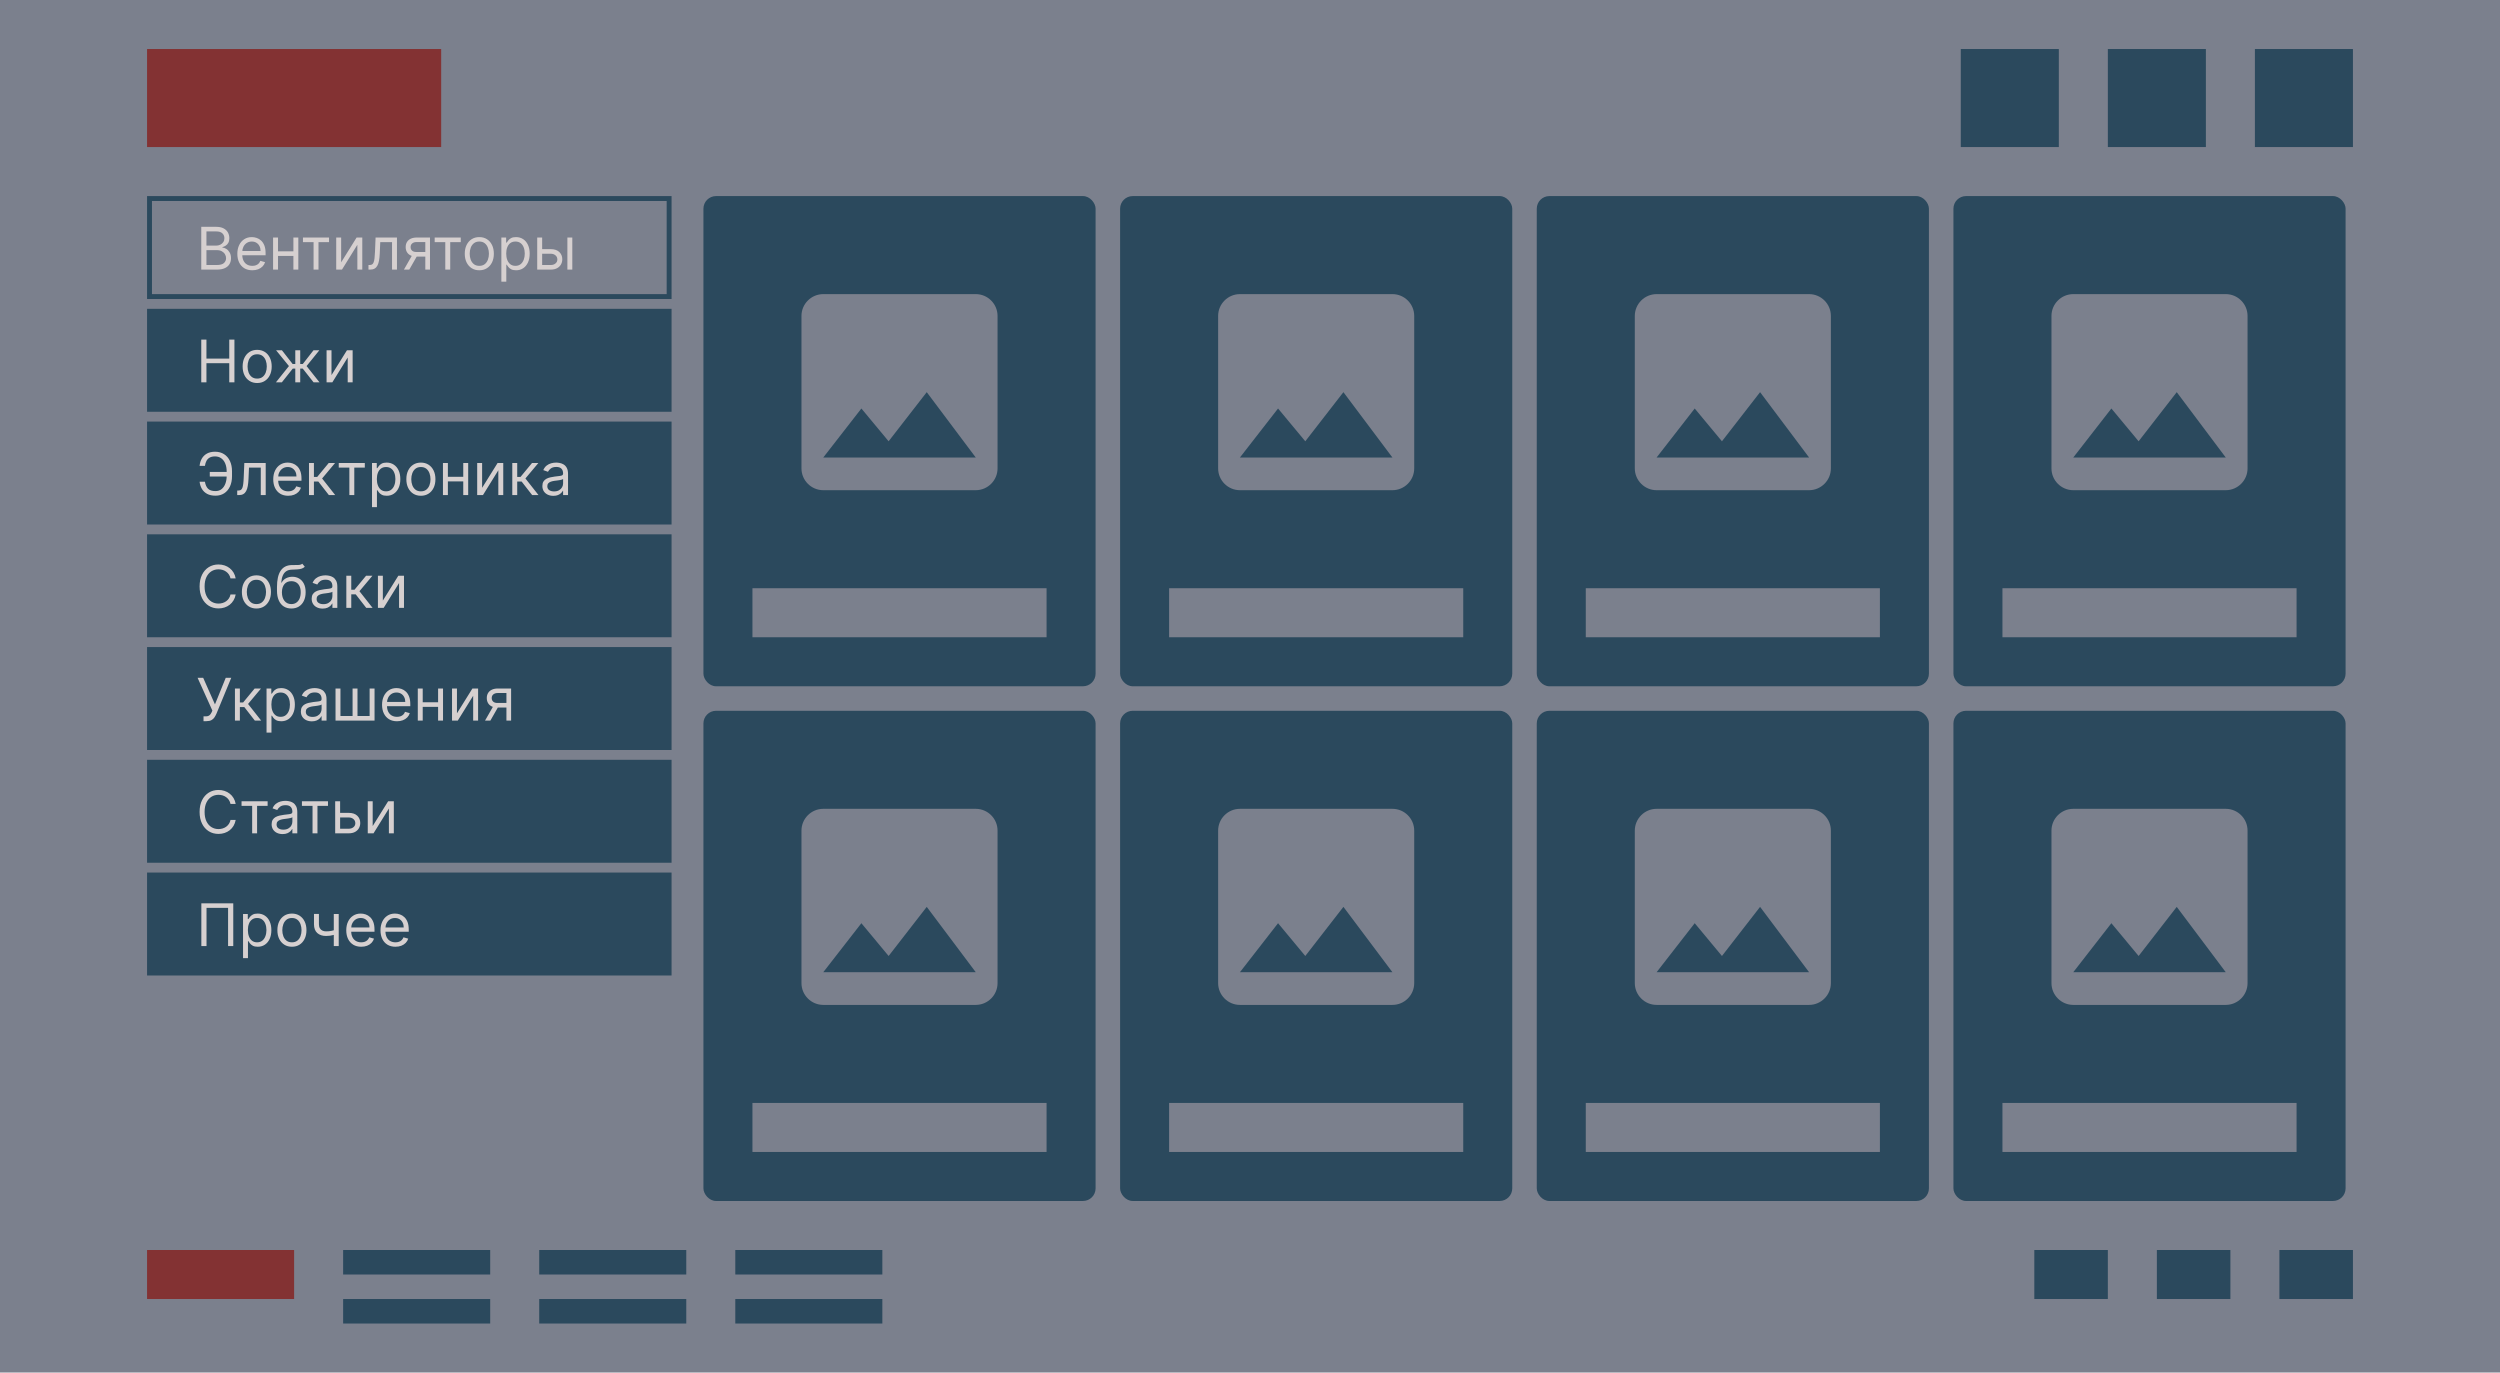 <svg width="510" height="280" viewBox="0 0 510 280" fill="none" xmlns="http://www.w3.org/2000/svg">
<rect width="510" height="280" fill="#7B808D"/>
<rect x="30" y="10" width="60" height="20" fill="#833233"/>
<rect x="400" y="10" width="20" height="20" fill="#2B495D"/>
<rect x="430" y="10" width="20" height="20" fill="#2B495D"/>
<rect x="460" y="10" width="20" height="20" fill="#2B495D"/>
<rect x="30.5" y="40.5" width="106" height="20" fill="#7B808D"/>
<rect x="30.5" y="40.5" width="106" height="20" stroke="#2B495D"/>
<path d="M41.057 55V46.273H44.108C44.716 46.273 45.217 46.378 45.612 46.588C46.007 46.795 46.301 47.075 46.494 47.428C46.688 47.777 46.784 48.165 46.784 48.591C46.784 48.966 46.717 49.276 46.584 49.52C46.453 49.764 46.28 49.957 46.064 50.099C45.851 50.242 45.619 50.347 45.369 50.415V50.5C45.636 50.517 45.905 50.611 46.175 50.781C46.445 50.952 46.67 51.196 46.852 51.514C47.034 51.832 47.125 52.222 47.125 52.682C47.125 53.119 47.026 53.513 46.827 53.862C46.628 54.212 46.314 54.489 45.885 54.693C45.456 54.898 44.898 55 44.21 55H41.057ZM42.114 54.062H44.21C44.901 54.062 45.391 53.929 45.68 53.662C45.973 53.392 46.119 53.065 46.119 52.682C46.119 52.386 46.044 52.114 45.894 51.864C45.743 51.611 45.528 51.409 45.25 51.258C44.972 51.105 44.642 51.028 44.261 51.028H42.114V54.062ZM42.114 50.108H44.074C44.392 50.108 44.679 50.045 44.935 49.92C45.193 49.795 45.398 49.619 45.548 49.392C45.702 49.165 45.778 48.898 45.778 48.591C45.778 48.207 45.645 47.882 45.378 47.615C45.111 47.345 44.688 47.21 44.108 47.21H42.114V50.108ZM51.469 55.136C50.839 55.136 50.295 54.997 49.837 54.719C49.383 54.438 49.032 54.045 48.785 53.543C48.541 53.037 48.418 52.449 48.418 51.778C48.418 51.108 48.541 50.517 48.785 50.006C49.032 49.492 49.376 49.091 49.816 48.804C50.259 48.514 50.776 48.369 51.367 48.369C51.708 48.369 52.045 48.426 52.377 48.54C52.709 48.653 53.012 48.838 53.285 49.094C53.557 49.347 53.775 49.682 53.937 50.099C54.099 50.517 54.18 51.031 54.18 51.642V52.068H49.134V51.199H53.157C53.157 50.83 53.083 50.5 52.935 50.21C52.791 49.92 52.583 49.692 52.313 49.524C52.046 49.356 51.731 49.273 51.367 49.273C50.967 49.273 50.62 49.372 50.327 49.571C50.038 49.767 49.815 50.023 49.658 50.338C49.502 50.653 49.424 50.992 49.424 51.352V51.932C49.424 52.426 49.509 52.845 49.68 53.189C49.853 53.53 50.093 53.79 50.4 53.969C50.707 54.145 51.063 54.233 51.469 54.233C51.734 54.233 51.972 54.196 52.185 54.122C52.401 54.045 52.587 53.932 52.744 53.781C52.9 53.628 53.021 53.438 53.106 53.21L54.077 53.483C53.975 53.812 53.803 54.102 53.562 54.352C53.32 54.599 53.022 54.793 52.667 54.932C52.312 55.068 51.913 55.136 51.469 55.136ZM60.09 51.267V52.205H56.477V51.267H60.09ZM56.715 48.455V55H55.709V48.455H56.715ZM60.857 48.455V55H59.852V48.455H60.857ZM61.803 49.392V48.455H67.121V49.392H64.974V55H63.968V49.392H61.803ZM69.594 53.517L72.748 48.455H73.907V55H72.901V49.938L69.765 55H68.588V48.455H69.594V53.517ZM75.169 55V54.062H75.408C75.604 54.062 75.767 54.024 75.898 53.947C76.028 53.868 76.133 53.73 76.213 53.534C76.296 53.335 76.358 53.06 76.401 52.707C76.446 52.352 76.479 51.901 76.499 51.352L76.618 48.455H80.981V55H79.976V49.392H77.572L77.47 51.727C77.447 52.264 77.399 52.737 77.325 53.146C77.254 53.553 77.145 53.894 76.997 54.169C76.852 54.445 76.659 54.652 76.418 54.791C76.176 54.93 75.874 55 75.51 55H75.169ZM86.764 55V49.375H85.026C84.633 49.375 84.325 49.466 84.101 49.648C83.876 49.83 83.764 50.08 83.764 50.398C83.764 50.71 83.865 50.956 84.067 51.135C84.271 51.314 84.551 51.403 84.906 51.403H87.02V52.341H84.906C84.463 52.341 84.081 52.263 83.76 52.106C83.439 51.95 83.192 51.727 83.019 51.438C82.845 51.145 82.758 50.798 82.758 50.398C82.758 49.994 82.849 49.648 83.031 49.358C83.213 49.068 83.473 48.845 83.811 48.689C84.152 48.533 84.557 48.455 85.026 48.455H87.719V55H86.764ZM82.401 55L84.258 51.744H85.349L83.492 55H82.401ZM88.674 49.392V48.455H93.993V49.392H91.845V55H90.839V49.392H88.674ZM97.779 55.136C97.188 55.136 96.669 54.996 96.223 54.715C95.78 54.433 95.434 54.04 95.184 53.534C94.936 53.028 94.813 52.438 94.813 51.761C94.813 51.08 94.936 50.484 95.184 49.976C95.434 49.467 95.78 49.072 96.223 48.791C96.669 48.51 97.188 48.369 97.779 48.369C98.37 48.369 98.887 48.51 99.33 48.791C99.776 49.072 100.123 49.467 100.37 49.976C100.62 50.484 100.745 51.08 100.745 51.761C100.745 52.438 100.62 53.028 100.37 53.534C100.123 54.04 99.776 54.433 99.33 54.715C98.887 54.996 98.37 55.136 97.779 55.136ZM97.779 54.233C98.228 54.233 98.597 54.118 98.887 53.888C99.177 53.658 99.391 53.355 99.53 52.98C99.669 52.605 99.739 52.199 99.739 51.761C99.739 51.324 99.669 50.916 99.53 50.538C99.391 50.16 99.177 49.855 98.887 49.622C98.597 49.389 98.228 49.273 97.779 49.273C97.33 49.273 96.961 49.389 96.671 49.622C96.381 49.855 96.166 50.16 96.027 50.538C95.888 50.916 95.819 51.324 95.819 51.761C95.819 52.199 95.888 52.605 96.027 52.98C96.166 53.355 96.381 53.658 96.671 53.888C96.961 54.118 97.33 54.233 97.779 54.233ZM102.28 57.455V48.455H103.251V49.494H103.371C103.445 49.381 103.547 49.236 103.678 49.06C103.811 48.881 104.001 48.722 104.249 48.582C104.499 48.44 104.837 48.369 105.263 48.369C105.814 48.369 106.3 48.507 106.72 48.783C107.141 49.058 107.469 49.449 107.705 49.955C107.94 50.46 108.058 51.057 108.058 51.744C108.058 52.438 107.94 53.038 107.705 53.547C107.469 54.053 107.142 54.445 106.724 54.723C106.307 54.999 105.825 55.136 105.28 55.136C104.859 55.136 104.523 55.067 104.27 54.928C104.017 54.785 103.822 54.625 103.686 54.446C103.55 54.264 103.445 54.114 103.371 53.994H103.286V57.455H102.28ZM103.268 51.727C103.268 52.222 103.341 52.658 103.486 53.035C103.631 53.41 103.842 53.705 104.121 53.918C104.399 54.128 104.74 54.233 105.143 54.233C105.564 54.233 105.915 54.122 106.196 53.901C106.48 53.676 106.693 53.375 106.835 52.997C106.98 52.617 107.053 52.193 107.053 51.727C107.053 51.267 106.982 50.852 106.839 50.483C106.7 50.111 106.489 49.817 106.205 49.601C105.923 49.382 105.57 49.273 105.143 49.273C104.734 49.273 104.391 49.376 104.112 49.584C103.834 49.788 103.624 50.075 103.482 50.445C103.339 50.811 103.268 51.239 103.268 51.727ZM110.462 50.824H112.337C113.104 50.824 113.69 51.019 114.097 51.408C114.503 51.797 114.706 52.29 114.706 52.886C114.706 53.278 114.615 53.635 114.433 53.956C114.251 54.274 113.984 54.528 113.632 54.719C113.28 54.906 112.848 55 112.337 55H109.592V48.455H110.598V54.062H112.337C112.734 54.062 113.061 53.957 113.317 53.747C113.572 53.537 113.7 53.267 113.7 52.938C113.7 52.591 113.572 52.308 113.317 52.09C113.061 51.871 112.734 51.761 112.337 51.761H110.462V50.824ZM115.746 55V48.455H116.751V55H115.746Z" fill="#D6D0D0"/>
<rect width="107" height="21" transform="translate(30 63)" fill="#2B495D"/>
<path d="M41.057 78V69.273H42.114V73.159H46.767V69.273H47.824V78H46.767V74.097H42.114V78H41.057ZM52.462 78.136C51.871 78.136 51.353 77.996 50.907 77.715C50.464 77.433 50.117 77.04 49.867 76.534C49.62 76.028 49.496 75.438 49.496 74.761C49.496 74.079 49.62 73.484 49.867 72.976C50.117 72.467 50.464 72.072 50.907 71.791C51.353 71.51 51.871 71.369 52.462 71.369C53.053 71.369 53.57 71.51 54.014 71.791C54.459 72.072 54.806 72.467 55.053 72.976C55.303 73.484 55.428 74.079 55.428 74.761C55.428 75.438 55.303 76.028 55.053 76.534C54.806 77.04 54.459 77.433 54.014 77.715C53.57 77.996 53.053 78.136 52.462 78.136ZM52.462 77.233C52.911 77.233 53.281 77.118 53.57 76.888C53.86 76.658 54.075 76.355 54.214 75.98C54.353 75.605 54.423 75.199 54.423 74.761C54.423 74.324 54.353 73.916 54.214 73.538C54.075 73.16 53.86 72.855 53.57 72.622C53.281 72.389 52.911 72.273 52.462 72.273C52.014 72.273 51.644 72.389 51.354 72.622C51.065 72.855 50.85 73.16 50.711 73.538C50.572 73.916 50.502 74.324 50.502 74.761C50.502 75.199 50.572 75.605 50.711 75.98C50.85 76.355 51.065 76.658 51.354 76.888C51.644 77.118 52.014 77.233 52.462 77.233ZM56.285 78L58.944 74.676L56.319 71.454H57.512L59.694 74.25H60.239V71.454H61.245V74.25H61.773L63.955 71.454H65.148L62.541 74.676L65.183 78H63.972L61.756 75.188H61.245V78H60.239V75.188H59.728L57.495 78H56.285ZM67.625 76.517L70.779 71.454H71.938V78H70.932V72.938L67.796 78H66.62V71.454H67.625V76.517Z" fill="#D6D0D0"/>
<rect width="107" height="21" transform="translate(30 86)" fill="#2B495D"/>
<path d="M46.392 96.278V97.216H42.795V96.278H46.392ZM40.716 98.273H41.807C41.901 98.886 42.108 99.358 42.429 99.688C42.75 100.017 43.264 100.182 43.972 100.182C44.472 100.182 44.889 100.041 45.224 99.76C45.562 99.479 45.815 99.106 45.983 98.644C46.153 98.18 46.239 97.676 46.239 97.131V96.159C46.239 95.557 46.144 95.027 45.953 94.57C45.766 94.109 45.494 93.751 45.139 93.496C44.787 93.237 44.364 93.108 43.869 93.108C43.438 93.108 43.08 93.185 42.795 93.338C42.511 93.492 42.29 93.712 42.131 93.999C41.972 94.285 41.864 94.631 41.807 95.034H40.716C40.773 94.477 40.925 93.983 41.172 93.551C41.422 93.117 41.77 92.776 42.216 92.528C42.665 92.278 43.216 92.153 43.869 92.153C44.58 92.153 45.193 92.32 45.71 92.652C46.227 92.981 46.626 93.446 46.908 94.046C47.189 94.642 47.33 95.341 47.33 96.142V97.148C47.33 97.949 47.19 98.648 46.912 99.244C46.633 99.838 46.243 100.3 45.74 100.629C45.237 100.956 44.648 101.119 43.972 101.119C43.278 101.119 42.702 100.994 42.242 100.744C41.784 100.491 41.43 100.151 41.18 99.722C40.933 99.29 40.778 98.807 40.716 98.273ZM48.392 101V100.062H48.63C48.826 100.062 48.99 100.024 49.12 99.947C49.251 99.868 49.356 99.73 49.436 99.534C49.518 99.335 49.581 99.06 49.623 98.707C49.669 98.352 49.701 97.901 49.721 97.352L49.841 94.454H54.204V101H53.199V95.392H50.795L50.693 97.727C50.67 98.264 50.622 98.737 50.548 99.146C50.477 99.553 50.367 99.894 50.22 100.169C50.075 100.445 49.882 100.652 49.64 100.791C49.399 100.93 49.096 101 48.733 101H48.392ZM58.794 101.136C58.163 101.136 57.619 100.997 57.162 100.719C56.707 100.438 56.356 100.045 56.109 99.543C55.865 99.037 55.742 98.449 55.742 97.778C55.742 97.108 55.865 96.517 56.109 96.006C56.356 95.492 56.7 95.091 57.14 94.804C57.584 94.514 58.1 94.369 58.691 94.369C59.032 94.369 59.369 94.426 59.701 94.54C60.034 94.653 60.336 94.838 60.609 95.094C60.882 95.347 61.099 95.682 61.261 96.099C61.423 96.517 61.504 97.031 61.504 97.642V98.068H56.459V97.199H60.481C60.481 96.829 60.407 96.5 60.26 96.21C60.115 95.921 59.907 95.692 59.637 95.524C59.37 95.356 59.055 95.273 58.691 95.273C58.291 95.273 57.944 95.372 57.652 95.571C57.362 95.767 57.139 96.023 56.983 96.338C56.826 96.653 56.748 96.992 56.748 97.352V97.932C56.748 98.426 56.834 98.845 57.004 99.189C57.177 99.53 57.417 99.79 57.724 99.969C58.031 100.145 58.387 100.233 58.794 100.233C59.058 100.233 59.297 100.196 59.51 100.122C59.725 100.045 59.912 99.932 60.068 99.781C60.224 99.628 60.345 99.438 60.43 99.21L61.402 99.483C61.299 99.812 61.127 100.102 60.886 100.352C60.645 100.599 60.346 100.793 59.991 100.932C59.636 101.068 59.237 101.136 58.794 101.136ZM63.034 101V94.454H64.039V97.301H64.704L67.056 94.454H68.352L65.71 97.608L68.386 101H67.091L64.943 98.239H64.039V101H63.034ZM69.104 95.392V94.454H74.422V95.392H72.275V101H71.269V95.392H69.104ZM75.889 103.455V94.454H76.861V95.494H76.98C77.054 95.381 77.156 95.236 77.287 95.06C77.421 94.881 77.611 94.722 77.858 94.582C78.108 94.44 78.446 94.369 78.872 94.369C79.423 94.369 79.909 94.507 80.329 94.783C80.75 95.058 81.078 95.449 81.314 95.954C81.55 96.46 81.668 97.057 81.668 97.744C81.668 98.438 81.55 99.038 81.314 99.547C81.078 100.053 80.751 100.445 80.334 100.723C79.916 100.999 79.435 101.136 78.889 101.136C78.469 101.136 78.132 101.067 77.879 100.928C77.626 100.786 77.432 100.625 77.296 100.446C77.159 100.264 77.054 100.114 76.98 99.994H76.895V103.455H75.889ZM76.878 97.727C76.878 98.222 76.95 98.658 77.095 99.035C77.24 99.41 77.452 99.704 77.73 99.918C78.008 100.128 78.349 100.233 78.753 100.233C79.173 100.233 79.524 100.122 79.805 99.901C80.09 99.676 80.303 99.375 80.445 98.997C80.59 98.617 80.662 98.193 80.662 97.727C80.662 97.267 80.591 96.852 80.449 96.483C80.31 96.111 80.098 95.817 79.814 95.601C79.533 95.382 79.179 95.273 78.753 95.273C78.344 95.273 78 95.376 77.722 95.584C77.443 95.788 77.233 96.075 77.091 96.445C76.949 96.811 76.878 97.239 76.878 97.727ZM85.861 101.136C85.27 101.136 84.751 100.996 84.305 100.714C83.862 100.433 83.516 100.04 83.266 99.534C83.019 99.028 82.895 98.438 82.895 97.761C82.895 97.079 83.019 96.484 83.266 95.976C83.516 95.467 83.862 95.072 84.305 94.791C84.751 94.51 85.27 94.369 85.861 94.369C86.452 94.369 86.969 94.51 87.412 94.791C87.858 95.072 88.204 95.467 88.452 95.976C88.702 96.484 88.827 97.079 88.827 97.761C88.827 98.438 88.702 99.028 88.452 99.534C88.204 100.04 87.858 100.433 87.412 100.714C86.969 100.996 86.452 101.136 85.861 101.136ZM85.861 100.233C86.31 100.233 86.679 100.118 86.969 99.888C87.258 99.658 87.473 99.355 87.612 98.98C87.751 98.605 87.821 98.199 87.821 97.761C87.821 97.324 87.751 96.916 87.612 96.538C87.473 96.16 87.258 95.855 86.969 95.622C86.679 95.389 86.31 95.273 85.861 95.273C85.412 95.273 85.043 95.389 84.753 95.622C84.463 95.855 84.249 96.16 84.109 96.538C83.97 96.916 83.901 97.324 83.901 97.761C83.901 98.199 83.97 98.605 84.109 98.98C84.249 99.355 84.463 99.658 84.753 99.888C85.043 100.118 85.412 100.233 85.861 100.233ZM94.743 97.267V98.204H91.129V97.267H94.743ZM91.368 94.454V101H90.362V94.454H91.368ZM95.51 94.454V101H94.504V94.454H95.51ZM98.352 99.517L101.505 94.454H102.664V101H101.659V95.938L98.522 101H97.346V94.454H98.352V99.517ZM104.506 101V94.454H105.512V97.301H106.177L108.529 94.454H109.825L107.183 97.608L109.859 101H108.563L106.415 98.239H105.512V101H104.506ZM112.878 101.153C112.463 101.153 112.087 101.075 111.749 100.919C111.411 100.76 111.142 100.531 110.943 100.233C110.744 99.932 110.645 99.568 110.645 99.142C110.645 98.767 110.719 98.463 110.866 98.23C111.014 97.994 111.212 97.81 111.459 97.676C111.706 97.543 111.979 97.443 112.277 97.378C112.578 97.31 112.881 97.256 113.185 97.216C113.582 97.165 113.905 97.126 114.152 97.101C114.402 97.072 114.584 97.026 114.697 96.96C114.814 96.895 114.872 96.781 114.872 96.619V96.585C114.872 96.165 114.757 95.838 114.527 95.605C114.3 95.372 113.955 95.256 113.491 95.256C113.011 95.256 112.635 95.361 112.362 95.571C112.089 95.781 111.898 96.006 111.787 96.244L110.832 95.903C111.003 95.506 111.23 95.196 111.514 94.974C111.801 94.75 112.114 94.594 112.452 94.506C112.793 94.415 113.128 94.369 113.457 94.369C113.668 94.369 113.909 94.395 114.182 94.446C114.457 94.494 114.723 94.595 114.979 94.749C115.237 94.902 115.452 95.133 115.622 95.443C115.793 95.753 115.878 96.168 115.878 96.688V101H114.872V100.114H114.821C114.753 100.256 114.639 100.408 114.48 100.57C114.321 100.732 114.109 100.869 113.845 100.983C113.581 101.097 113.259 101.153 112.878 101.153ZM113.031 100.25C113.429 100.25 113.764 100.172 114.037 100.016C114.313 99.859 114.52 99.658 114.659 99.41C114.801 99.163 114.872 98.903 114.872 98.631V97.71C114.83 97.761 114.736 97.808 114.591 97.851C114.449 97.891 114.284 97.926 114.097 97.957C113.912 97.986 113.732 98.011 113.555 98.034C113.382 98.054 113.241 98.071 113.134 98.085C112.872 98.119 112.628 98.175 112.401 98.251C112.176 98.325 111.994 98.438 111.855 98.588C111.719 98.736 111.651 98.938 111.651 99.193C111.651 99.543 111.78 99.807 112.038 99.986C112.3 100.162 112.631 100.25 113.031 100.25Z" fill="#D6D0D0"/>
<rect width="107" height="21" transform="translate(30 109)" fill="#2B495D"/>
<path d="M48.08 118H47.023C46.96 117.696 46.851 117.429 46.695 117.199C46.541 116.969 46.354 116.776 46.132 116.619C45.913 116.46 45.67 116.341 45.403 116.261C45.136 116.182 44.858 116.142 44.568 116.142C44.04 116.142 43.561 116.276 43.132 116.543C42.706 116.81 42.367 117.203 42.114 117.723C41.864 118.243 41.739 118.881 41.739 119.636C41.739 120.392 41.864 121.03 42.114 121.55C42.367 122.07 42.706 122.463 43.132 122.73C43.561 122.997 44.04 123.131 44.568 123.131C44.858 123.131 45.136 123.091 45.403 123.011C45.67 122.932 45.913 122.814 46.132 122.658C46.354 122.499 46.541 122.304 46.695 122.074C46.851 121.841 46.96 121.574 47.023 121.273H48.08C48 121.719 47.855 122.118 47.645 122.47C47.435 122.822 47.173 123.122 46.861 123.369C46.548 123.614 46.197 123.8 45.808 123.928C45.422 124.055 45.008 124.119 44.568 124.119C43.824 124.119 43.162 123.938 42.582 123.574C42.003 123.21 41.547 122.693 41.215 122.023C40.882 121.352 40.716 120.557 40.716 119.636C40.716 118.716 40.882 117.92 41.215 117.25C41.547 116.58 42.003 116.062 42.582 115.699C43.162 115.335 43.824 115.153 44.568 115.153C45.008 115.153 45.422 115.217 45.808 115.345C46.197 115.473 46.548 115.661 46.861 115.908C47.173 116.152 47.435 116.45 47.645 116.803C47.855 117.152 48 117.551 48.08 118ZM52.31 124.136C51.719 124.136 51.201 123.996 50.755 123.714C50.311 123.433 49.965 123.04 49.715 122.534C49.468 122.028 49.344 121.437 49.344 120.761C49.344 120.08 49.468 119.484 49.715 118.976C49.965 118.467 50.311 118.072 50.755 117.791C51.201 117.51 51.719 117.369 52.31 117.369C52.901 117.369 53.418 117.51 53.861 117.791C54.307 118.072 54.654 118.467 54.901 118.976C55.151 119.484 55.276 120.08 55.276 120.761C55.276 121.437 55.151 122.028 54.901 122.534C54.654 123.04 54.307 123.433 53.861 123.714C53.418 123.996 52.901 124.136 52.31 124.136ZM52.31 123.233C52.759 123.233 53.128 123.118 53.418 122.888C53.708 122.658 53.922 122.355 54.061 121.98C54.201 121.605 54.27 121.199 54.27 120.761C54.27 120.324 54.201 119.916 54.061 119.538C53.922 119.161 53.708 118.855 53.418 118.622C53.128 118.389 52.759 118.273 52.31 118.273C51.861 118.273 51.492 118.389 51.202 118.622C50.912 118.855 50.698 119.161 50.559 119.538C50.419 119.916 50.35 120.324 50.35 120.761C50.35 121.199 50.419 121.605 50.559 121.98C50.698 122.355 50.912 122.658 51.202 122.888C51.492 123.118 51.861 123.233 52.31 123.233ZM61.669 115L62.18 115.614C61.981 115.807 61.751 115.942 61.49 116.018C61.229 116.095 60.933 116.142 60.604 116.159C60.274 116.176 59.908 116.193 59.504 116.21C59.05 116.227 58.673 116.338 58.375 116.543C58.077 116.747 57.847 117.043 57.685 117.429C57.523 117.815 57.419 118.29 57.374 118.852H57.459C57.68 118.443 57.987 118.142 58.379 117.949C58.771 117.756 59.192 117.659 59.641 117.659C60.152 117.659 60.612 117.778 61.021 118.017C61.43 118.256 61.754 118.609 61.993 119.078C62.231 119.547 62.351 120.125 62.351 120.812C62.351 121.497 62.229 122.088 61.984 122.585C61.743 123.082 61.403 123.466 60.966 123.736C60.531 124.003 60.021 124.136 59.436 124.136C58.851 124.136 58.338 123.999 57.898 123.723C57.457 123.445 57.115 123.033 56.871 122.487C56.626 121.939 56.504 121.261 56.504 120.455V119.756C56.504 118.298 56.751 117.193 57.246 116.44C57.743 115.687 58.49 115.298 59.487 115.273C59.84 115.261 60.153 115.259 60.429 115.264C60.705 115.27 60.945 115.257 61.149 115.226C61.354 115.195 61.527 115.119 61.669 115ZM59.436 123.233C59.831 123.233 60.17 123.134 60.455 122.935C60.742 122.736 60.962 122.456 61.115 122.095C61.269 121.732 61.345 121.304 61.345 120.812C61.345 120.335 61.267 119.929 61.111 119.594C60.957 119.259 60.737 119.003 60.45 118.827C60.163 118.651 59.82 118.562 59.419 118.562C59.126 118.562 58.864 118.612 58.631 118.712C58.398 118.811 58.199 118.957 58.034 119.151C57.869 119.344 57.742 119.58 57.651 119.858C57.562 120.136 57.516 120.455 57.51 120.812C57.51 121.545 57.682 122.132 58.026 122.572C58.369 123.013 58.84 123.233 59.436 123.233ZM65.815 124.153C65.401 124.153 65.024 124.075 64.686 123.919C64.348 123.76 64.079 123.531 63.881 123.233C63.682 122.932 63.582 122.568 63.582 122.142C63.582 121.767 63.656 121.463 63.804 121.23C63.952 120.994 64.149 120.81 64.396 120.676C64.644 120.543 64.916 120.443 65.215 120.378C65.516 120.31 65.818 120.256 66.122 120.216C66.52 120.165 66.842 120.126 67.09 120.101C67.34 120.072 67.521 120.026 67.635 119.96C67.751 119.895 67.81 119.781 67.81 119.619V119.585C67.81 119.165 67.695 118.838 67.465 118.605C67.237 118.372 66.892 118.256 66.429 118.256C65.949 118.256 65.572 118.361 65.3 118.571C65.027 118.781 64.835 119.006 64.724 119.244L63.77 118.903C63.94 118.506 64.168 118.196 64.452 117.974C64.739 117.75 65.051 117.594 65.389 117.506C65.73 117.415 66.065 117.369 66.395 117.369C66.605 117.369 66.847 117.395 67.119 117.446C67.395 117.494 67.66 117.595 67.916 117.749C68.175 117.902 68.389 118.134 68.56 118.443C68.73 118.753 68.815 119.168 68.815 119.688V124H67.81V123.114H67.758C67.69 123.256 67.577 123.408 67.418 123.57C67.258 123.732 67.047 123.869 66.783 123.983C66.519 124.097 66.196 124.153 65.815 124.153ZM65.969 123.25C66.367 123.25 66.702 123.172 66.974 123.016C67.25 122.859 67.457 122.658 67.597 122.411C67.739 122.163 67.81 121.903 67.81 121.631V120.71C67.767 120.761 67.673 120.808 67.528 120.851C67.386 120.891 67.222 120.926 67.034 120.957C66.849 120.986 66.669 121.011 66.493 121.034C66.32 121.054 66.179 121.071 66.071 121.085C65.81 121.119 65.565 121.175 65.338 121.251C65.114 121.325 64.932 121.437 64.793 121.588C64.656 121.736 64.588 121.937 64.588 122.193C64.588 122.543 64.717 122.807 64.976 122.986C65.237 123.162 65.568 123.25 65.969 123.25ZM70.651 124V117.455H71.657V120.301H72.321L74.674 117.455H75.969L73.327 120.608L76.003 124H74.708L72.56 121.239H71.657V124H70.651ZM78.102 122.517L81.255 117.455H82.414V124H81.409V118.938L78.272 124H77.096V117.455H78.102V122.517Z" fill="#D6D0D0"/>
<rect width="107" height="21" transform="translate(30 132)" fill="#2B495D"/>
<path d="M41.517 147.119V146.131H42.062C42.273 146.131 42.449 146.089 42.591 146.007C42.736 145.925 42.855 145.818 42.949 145.688C43.045 145.557 43.125 145.42 43.188 145.278L43.324 144.955L40.307 138.273H41.449L43.852 143.693L46.051 138.273H47.176L44.159 145.585C44.04 145.858 43.903 146.111 43.75 146.344C43.599 146.577 43.394 146.764 43.132 146.906C42.874 147.048 42.523 147.119 42.08 147.119H41.517ZM47.928 147V140.455H48.934V143.301H49.599L51.951 140.455H53.246L50.604 143.608L53.281 147H51.985L49.837 144.239H48.934V147H47.928ZM54.374 149.455V140.455H55.345V141.494H55.465C55.538 141.381 55.641 141.236 55.771 141.06C55.905 140.881 56.095 140.722 56.342 140.582C56.592 140.44 56.93 140.369 57.356 140.369C57.908 140.369 58.394 140.507 58.814 140.783C59.234 141.058 59.562 141.449 59.798 141.955C60.034 142.46 60.152 143.057 60.152 143.744C60.152 144.438 60.034 145.038 59.798 145.547C59.562 146.053 59.236 146.445 58.818 146.723C58.401 146.999 57.919 147.136 57.374 147.136C56.953 147.136 56.617 147.067 56.364 146.928C56.111 146.786 55.916 146.625 55.78 146.446C55.644 146.264 55.538 146.114 55.465 145.994H55.379V149.455H54.374ZM55.362 143.727C55.362 144.222 55.435 144.658 55.58 145.036C55.724 145.411 55.936 145.705 56.215 145.918C56.493 146.128 56.834 146.233 57.237 146.233C57.658 146.233 58.008 146.122 58.29 145.901C58.574 145.676 58.787 145.375 58.929 144.997C59.074 144.616 59.146 144.193 59.146 143.727C59.146 143.267 59.075 142.852 58.933 142.483C58.794 142.111 58.582 141.817 58.298 141.601C58.017 141.382 57.663 141.273 57.237 141.273C56.828 141.273 56.484 141.376 56.206 141.584C55.928 141.788 55.717 142.075 55.575 142.445C55.433 142.811 55.362 143.239 55.362 143.727ZM63.612 147.153C63.197 147.153 62.821 147.075 62.483 146.919C62.145 146.76 61.876 146.531 61.678 146.233C61.479 145.932 61.379 145.568 61.379 145.142C61.379 144.767 61.453 144.463 61.601 144.23C61.749 143.994 61.946 143.81 62.193 143.676C62.44 143.543 62.713 143.443 63.011 143.378C63.312 143.31 63.615 143.256 63.919 143.216C64.317 143.165 64.639 143.126 64.886 143.101C65.136 143.072 65.318 143.026 65.432 142.96C65.548 142.895 65.606 142.781 65.606 142.619V142.585C65.606 142.165 65.492 141.838 65.261 141.605C65.034 141.372 64.689 141.256 64.226 141.256C63.746 141.256 63.369 141.361 63.097 141.571C62.824 141.781 62.632 142.006 62.521 142.244L61.567 141.903C61.737 141.506 61.965 141.196 62.249 140.974C62.535 140.75 62.848 140.594 63.186 140.506C63.527 140.415 63.862 140.369 64.192 140.369C64.402 140.369 64.644 140.395 64.916 140.446C65.192 140.494 65.457 140.595 65.713 140.749C65.972 140.902 66.186 141.134 66.356 141.443C66.527 141.753 66.612 142.168 66.612 142.688V147H65.606V146.114H65.555C65.487 146.256 65.374 146.408 65.215 146.57C65.055 146.732 64.844 146.869 64.579 146.983C64.315 147.097 63.993 147.153 63.612 147.153ZM63.766 146.25C64.163 146.25 64.499 146.172 64.771 146.016C65.047 145.859 65.254 145.658 65.394 145.411C65.535 145.163 65.606 144.903 65.606 144.631V143.71C65.564 143.761 65.47 143.808 65.325 143.851C65.183 143.891 65.019 143.926 64.831 143.957C64.646 143.986 64.466 144.011 64.29 144.034C64.117 144.054 63.976 144.071 63.868 144.085C63.606 144.119 63.362 144.175 63.135 144.251C62.91 144.325 62.729 144.437 62.59 144.588C62.453 144.736 62.385 144.937 62.385 145.193C62.385 145.543 62.514 145.807 62.773 145.986C63.034 146.162 63.365 146.25 63.766 146.25ZM68.448 140.455H69.454V146.062H71.925V140.455H72.931V146.062H75.402V140.455H76.408V147H68.448V140.455ZM80.989 147.136C80.358 147.136 79.814 146.997 79.357 146.719C78.902 146.438 78.552 146.045 78.304 145.543C78.06 145.037 77.938 144.449 77.938 143.778C77.938 143.108 78.06 142.517 78.304 142.006C78.552 141.491 78.895 141.091 79.336 140.804C79.779 140.514 80.296 140.369 80.887 140.369C81.228 140.369 81.564 140.426 81.897 140.54C82.229 140.653 82.532 140.838 82.804 141.094C83.077 141.347 83.294 141.682 83.456 142.099C83.618 142.517 83.699 143.031 83.699 143.642V144.068H78.654V143.199H82.677C82.677 142.83 82.603 142.5 82.455 142.21C82.31 141.92 82.103 141.692 81.833 141.524C81.566 141.357 81.25 141.273 80.887 141.273C80.486 141.273 80.14 141.372 79.847 141.571C79.557 141.767 79.334 142.023 79.178 142.338C79.022 142.653 78.944 142.991 78.944 143.352V143.932C78.944 144.426 79.029 144.845 79.199 145.189C79.373 145.53 79.613 145.79 79.919 145.969C80.226 146.145 80.583 146.233 80.989 146.233C81.253 146.233 81.492 146.196 81.705 146.122C81.921 146.045 82.107 145.932 82.263 145.781C82.419 145.628 82.54 145.437 82.625 145.21L83.597 145.483C83.495 145.812 83.323 146.102 83.081 146.352C82.84 146.599 82.541 146.793 82.186 146.932C81.831 147.068 81.432 147.136 80.989 147.136ZM89.61 143.267V144.205H85.996V143.267H89.61ZM86.235 140.455V147H85.229V140.455H86.235ZM90.377 140.455V147H89.371V140.455H90.377ZM93.219 145.517L96.373 140.455H97.532V147H96.526V141.938L93.39 147H92.213V140.455H93.219V145.517ZM103.311 147V141.375H101.572C101.18 141.375 100.872 141.466 100.648 141.648C100.423 141.83 100.311 142.08 100.311 142.398C100.311 142.71 100.412 142.956 100.614 143.135C100.818 143.314 101.098 143.403 101.453 143.403H103.567V144.341H101.453C101.01 144.341 100.628 144.263 100.307 144.107C99.986 143.95 99.739 143.727 99.565 143.438C99.392 143.145 99.305 142.798 99.305 142.398C99.305 141.994 99.396 141.648 99.578 141.358C99.76 141.068 100.02 140.845 100.358 140.689C100.699 140.533 101.104 140.455 101.572 140.455H104.266V147H103.311ZM98.947 147L100.805 143.744H101.896L100.038 147H98.947Z" fill="#D6D0D0"/>
<rect width="107" height="21" transform="translate(30 155)" fill="#2B495D"/>
<path d="M48.08 164H47.023C46.96 163.696 46.851 163.429 46.695 163.199C46.541 162.969 46.354 162.776 46.132 162.619C45.913 162.46 45.67 162.341 45.403 162.261C45.136 162.182 44.858 162.142 44.568 162.142C44.04 162.142 43.561 162.276 43.132 162.543C42.706 162.81 42.367 163.203 42.114 163.723C41.864 164.243 41.739 164.881 41.739 165.636C41.739 166.392 41.864 167.03 42.114 167.55C42.367 168.07 42.706 168.463 43.132 168.73C43.561 168.997 44.04 169.131 44.568 169.131C44.858 169.131 45.136 169.091 45.403 169.011C45.67 168.932 45.913 168.814 46.132 168.658C46.354 168.499 46.541 168.304 46.695 168.074C46.851 167.841 46.96 167.574 47.023 167.273H48.08C48 167.719 47.855 168.118 47.645 168.47C47.435 168.822 47.173 169.122 46.861 169.369C46.548 169.614 46.197 169.8 45.808 169.928C45.422 170.055 45.008 170.119 44.568 170.119C43.824 170.119 43.162 169.938 42.582 169.574C42.003 169.21 41.547 168.693 41.215 168.023C40.882 167.352 40.716 166.557 40.716 165.636C40.716 164.716 40.882 163.92 41.215 163.25C41.547 162.58 42.003 162.062 42.582 161.699C43.162 161.335 43.824 161.153 44.568 161.153C45.008 161.153 45.422 161.217 45.808 161.345C46.197 161.473 46.548 161.661 46.861 161.908C47.173 162.152 47.435 162.45 47.645 162.803C47.855 163.152 48 163.551 48.08 164ZM49.276 164.392V163.455H54.594V164.392H52.446V170H51.441V164.392H49.276ZM57.647 170.153C57.233 170.153 56.856 170.075 56.518 169.919C56.18 169.76 55.912 169.531 55.713 169.233C55.514 168.932 55.414 168.568 55.414 168.142C55.414 167.767 55.488 167.463 55.636 167.23C55.784 166.994 55.981 166.81 56.228 166.676C56.475 166.543 56.748 166.443 57.047 166.378C57.348 166.31 57.65 166.256 57.954 166.216C58.352 166.165 58.674 166.126 58.922 166.101C59.172 166.072 59.353 166.026 59.467 165.96C59.584 165.895 59.642 165.781 59.642 165.619V165.585C59.642 165.165 59.527 164.838 59.297 164.605C59.069 164.372 58.724 164.256 58.261 164.256C57.781 164.256 57.404 164.361 57.132 164.571C56.859 164.781 56.667 165.006 56.556 165.244L55.602 164.903C55.772 164.506 56 164.196 56.284 163.974C56.571 163.75 56.883 163.594 57.221 163.506C57.562 163.415 57.897 163.369 58.227 163.369C58.437 163.369 58.679 163.395 58.951 163.446C59.227 163.494 59.492 163.595 59.748 163.749C60.007 163.902 60.221 164.134 60.392 164.443C60.562 164.753 60.647 165.168 60.647 165.688V170H59.642V169.114H59.591C59.522 169.256 59.409 169.408 59.25 169.57C59.091 169.732 58.879 169.869 58.615 169.983C58.35 170.097 58.028 170.153 57.647 170.153ZM57.801 169.25C58.199 169.25 58.534 169.172 58.806 169.016C59.082 168.859 59.289 168.658 59.429 168.411C59.571 168.163 59.642 167.903 59.642 167.631V166.71C59.599 166.761 59.505 166.808 59.36 166.851C59.218 166.891 59.054 166.926 58.866 166.957C58.681 166.986 58.501 167.011 58.325 167.034C58.152 167.054 58.011 167.071 57.903 167.085C57.642 167.119 57.397 167.175 57.17 167.251C56.946 167.325 56.764 167.437 56.625 167.588C56.488 167.736 56.42 167.937 56.42 168.193C56.42 168.543 56.549 168.807 56.808 168.986C57.069 169.162 57.4 169.25 57.801 169.25ZM61.592 164.392V163.455H66.91V164.392H64.763V170H63.757V164.392H61.592ZM69.247 165.824H71.122C71.889 165.824 72.475 166.018 72.882 166.408C73.288 166.797 73.491 167.29 73.491 167.886C73.491 168.278 73.4 168.635 73.218 168.956C73.037 169.274 72.769 169.528 72.417 169.719C72.065 169.906 71.633 170 71.122 170H68.377V163.455H69.383V169.062H71.122C71.519 169.062 71.846 168.957 72.102 168.747C72.358 168.537 72.485 168.267 72.485 167.938C72.485 167.591 72.358 167.308 72.102 167.089C71.846 166.871 71.519 166.761 71.122 166.761H69.247V165.824ZM76.028 168.517L79.181 163.455H80.34V170H79.335V164.938L76.198 170H75.022V163.455H76.028V168.517Z" fill="#D6D0D0"/>
<rect width="107" height="21" transform="translate(30 178)" fill="#2B495D"/>
<path d="M47.585 184.273V193H46.528V185.21H42.131V193H41.074V184.273H47.585ZM49.581 195.455V186.455H50.552V187.494H50.672C50.745 187.381 50.848 187.236 50.978 187.06C51.112 186.881 51.302 186.722 51.549 186.582C51.799 186.44 52.137 186.369 52.564 186.369C53.115 186.369 53.6 186.507 54.021 186.783C54.441 187.058 54.77 187.449 55.005 187.955C55.241 188.46 55.359 189.057 55.359 189.744C55.359 190.438 55.241 191.038 55.005 191.547C54.77 192.053 54.443 192.445 54.025 192.723C53.608 192.999 53.126 193.136 52.581 193.136C52.16 193.136 51.824 193.067 51.571 192.928C51.318 192.786 51.123 192.625 50.987 192.446C50.85 192.264 50.745 192.114 50.672 191.994H50.586V195.455H49.581ZM50.569 189.727C50.569 190.222 50.642 190.658 50.787 191.036C50.931 191.411 51.143 191.705 51.422 191.918C51.7 192.128 52.041 192.233 52.444 192.233C52.865 192.233 53.216 192.122 53.497 191.901C53.781 191.676 53.994 191.375 54.136 190.997C54.281 190.616 54.353 190.193 54.353 189.727C54.353 189.267 54.282 188.852 54.14 188.483C54.001 188.111 53.789 187.817 53.505 187.601C53.224 187.382 52.87 187.273 52.444 187.273C52.035 187.273 51.691 187.376 51.413 187.584C51.135 187.788 50.924 188.075 50.782 188.445C50.64 188.811 50.569 189.239 50.569 189.727ZM59.552 193.136C58.961 193.136 58.443 192.996 57.997 192.714C57.554 192.433 57.207 192.04 56.957 191.534C56.71 191.028 56.586 190.437 56.586 189.761C56.586 189.08 56.71 188.484 56.957 187.976C57.207 187.467 57.554 187.072 57.997 186.791C58.443 186.51 58.961 186.369 59.552 186.369C60.143 186.369 60.66 186.51 61.103 186.791C61.549 187.072 61.896 187.467 62.143 187.976C62.393 188.484 62.518 189.08 62.518 189.761C62.518 190.437 62.393 191.028 62.143 191.534C61.896 192.04 61.549 192.433 61.103 192.714C60.66 192.996 60.143 193.136 59.552 193.136ZM59.552 192.233C60.001 192.233 60.37 192.118 60.66 191.888C60.95 191.658 61.164 191.355 61.304 190.98C61.443 190.605 61.512 190.199 61.512 189.761C61.512 189.324 61.443 188.916 61.304 188.538C61.164 188.161 60.95 187.855 60.66 187.622C60.37 187.389 60.001 187.273 59.552 187.273C59.103 187.273 58.734 187.389 58.444 187.622C58.154 187.855 57.94 188.161 57.801 188.538C57.662 188.916 57.592 189.324 57.592 189.761C57.592 190.199 57.662 190.605 57.801 190.98C57.94 191.355 58.154 191.658 58.444 191.888C58.734 192.118 59.103 192.233 59.552 192.233ZM69.099 186.455V193H68.093V186.455H69.099ZM68.707 189.574V190.511C68.479 190.597 68.254 190.672 68.029 190.737C67.805 190.8 67.569 190.849 67.322 190.886C67.075 190.92 66.803 190.938 66.508 190.938C65.766 190.938 65.171 190.737 64.722 190.337C64.276 189.936 64.053 189.335 64.053 188.534V186.438H65.059V188.534C65.059 188.869 65.123 189.145 65.251 189.361C65.379 189.577 65.552 189.737 65.771 189.842C65.989 189.947 66.235 190 66.508 190C66.934 190 67.319 189.962 67.663 189.885C68.009 189.805 68.357 189.702 68.707 189.574ZM73.688 193.136C73.058 193.136 72.513 192.997 72.056 192.719C71.602 192.438 71.251 192.045 71.004 191.543C70.759 191.037 70.637 190.449 70.637 189.778C70.637 189.108 70.759 188.517 71.004 188.006C71.251 187.491 71.594 187.091 72.035 186.804C72.478 186.514 72.995 186.369 73.586 186.369C73.927 186.369 74.263 186.426 74.596 186.54C74.928 186.653 75.231 186.838 75.504 187.094C75.776 187.347 75.994 187.682 76.156 188.099C76.317 188.517 76.398 189.031 76.398 189.642V190.068H71.353V189.199H75.376C75.376 188.83 75.302 188.5 75.154 188.21C75.009 187.92 74.802 187.692 74.532 187.524C74.265 187.357 73.95 187.273 73.586 187.273C73.185 187.273 72.839 187.372 72.546 187.571C72.256 187.767 72.033 188.023 71.877 188.338C71.721 188.653 71.643 188.991 71.643 189.352V189.932C71.643 190.426 71.728 190.845 71.898 191.189C72.072 191.53 72.312 191.79 72.619 191.969C72.925 192.145 73.282 192.233 73.688 192.233C73.952 192.233 74.191 192.196 74.404 192.122C74.62 192.045 74.806 191.932 74.962 191.781C75.119 191.628 75.239 191.437 75.325 191.21L76.296 191.483C76.194 191.812 76.022 192.102 75.781 192.352C75.539 192.599 75.241 192.793 74.886 192.932C74.531 193.068 74.131 193.136 73.688 193.136ZM80.673 193.136C80.042 193.136 79.498 192.997 79.04 192.719C78.586 192.438 78.235 192.045 77.988 191.543C77.744 191.037 77.621 190.449 77.621 189.778C77.621 189.108 77.744 188.517 77.988 188.006C78.235 187.491 78.579 187.091 79.019 186.804C79.462 186.514 79.979 186.369 80.57 186.369C80.911 186.369 81.248 186.426 81.58 186.54C81.913 186.653 82.215 186.838 82.488 187.094C82.761 187.347 82.978 187.682 83.14 188.099C83.302 188.517 83.383 189.031 83.383 189.642V190.068H78.337V189.199H82.36C82.36 188.83 82.286 188.5 82.138 188.21C81.994 187.92 81.786 187.692 81.516 187.524C81.249 187.357 80.934 187.273 80.57 187.273C80.17 187.273 79.823 187.372 79.531 187.571C79.241 187.767 79.018 188.023 78.862 188.338C78.705 188.653 78.627 188.991 78.627 189.352V189.932C78.627 190.426 78.712 190.845 78.883 191.189C79.056 191.53 79.296 191.79 79.603 191.969C79.91 192.145 80.266 192.233 80.673 192.233C80.937 192.233 81.175 192.196 81.388 192.122C81.604 192.045 81.79 191.932 81.947 191.781C82.103 191.628 82.224 191.437 82.309 191.21L83.281 191.483C83.178 191.812 83.006 192.102 82.765 192.352C82.523 192.599 82.225 192.793 81.87 192.932C81.515 193.068 81.116 193.136 80.673 193.136Z" fill="#D6D0D0"/>
<rect x="143.5" y="40" width="80" height="100" rx="2.576" fill="#2B495D"/>
<g clip-path="url(#clip0_347_222)">
<path d="M203.5 95.556V64.444C203.5 62 201.5 60 199.056 60H167.944C165.5 60 163.5 62 163.5 64.444V95.556C163.5 98 165.5 100 167.944 100H199.056C201.5 100 203.5 98 203.5 95.556ZM175.722 83.333L181.278 90.022L189.056 80L199.056 93.333H167.944L175.722 83.333Z" fill="#7B808D"/>
</g>
<rect x="153.5" y="120" width="60" height="10" fill="#7B808D"/>
<rect x="228.5" y="40" width="80" height="100" rx="2.576" fill="#2B495D"/>
<g clip-path="url(#clip1_347_222)">
<path d="M288.5 95.556V64.444C288.5 62 286.5 60 284.056 60H252.944C250.5 60 248.5 62 248.5 64.444V95.556C248.5 98 250.5 100 252.944 100H284.056C286.5 100 288.5 98 288.5 95.556ZM260.722 83.333L266.278 90.022L274.056 80L284.056 93.333H252.944L260.722 83.333Z" fill="#7B808D"/>
</g>
<rect x="238.5" y="120" width="60" height="10" fill="#7B808D"/>
<rect x="313.5" y="40" width="80" height="100" rx="2.576" fill="#2B495D"/>
<g clip-path="url(#clip2_347_222)">
<path d="M373.5 95.556V64.444C373.5 62 371.5 60 369.056 60H337.944C335.5 60 333.5 62 333.5 64.444V95.556C333.5 98 335.5 100 337.944 100H369.056C371.5 100 373.5 98 373.5 95.556ZM345.722 83.333L351.278 90.022L359.056 80L369.056 93.333H337.944L345.722 83.333Z" fill="#7B808D"/>
</g>
<rect x="323.5" y="120" width="60" height="10" fill="#7B808D"/>
<rect x="398.5" y="40" width="80" height="100" rx="2.576" fill="#2B495D"/>
<g clip-path="url(#clip3_347_222)">
<path d="M458.5 95.556V64.444C458.5 62 456.5 60 454.056 60H422.944C420.5 60 418.5 62 418.5 64.444V95.556C418.5 98 420.5 100 422.944 100H454.056C456.5 100 458.5 98 458.5 95.556ZM430.722 83.333L436.278 90.022L444.056 80L454.056 93.333H422.944L430.722 83.333Z" fill="#7B808D"/>
</g>
<rect x="408.5" y="120" width="60" height="10" fill="#7B808D"/>
<rect x="143.5" y="145" width="80" height="100" rx="2.576" fill="#2B495D"/>
<g clip-path="url(#clip4_347_222)">
<path d="M203.5 200.556V169.444C203.5 167 201.5 165 199.056 165H167.944C165.5 165 163.5 167 163.5 169.444V200.556C163.5 203 165.5 205 167.944 205H199.056C201.5 205 203.5 203 203.5 200.556ZM175.722 188.333L181.278 195.022L189.056 185L199.056 198.333H167.944L175.722 188.333Z" fill="#7B808D"/>
</g>
<rect x="153.5" y="225" width="60" height="10" fill="#7B808D"/>
<rect x="228.5" y="145" width="80" height="100" rx="2.576" fill="#2B495D"/>
<g clip-path="url(#clip5_347_222)">
<path d="M288.5 200.556V169.444C288.5 167 286.5 165 284.056 165H252.944C250.5 165 248.5 167 248.5 169.444V200.556C248.5 203 250.5 205 252.944 205H284.056C286.5 205 288.5 203 288.5 200.556ZM260.722 188.333L266.278 195.022L274.056 185L284.056 198.333H252.944L260.722 188.333Z" fill="#7B808D"/>
</g>
<rect x="238.5" y="225" width="60" height="10" fill="#7B808D"/>
<rect x="313.5" y="145" width="80" height="100" rx="2.576" fill="#2B495D"/>
<g clip-path="url(#clip6_347_222)">
<path d="M373.5 200.556V169.444C373.5 167 371.5 165 369.056 165H337.944C335.5 165 333.5 167 333.5 169.444V200.556C333.5 203 335.5 205 337.944 205H369.056C371.5 205 373.5 203 373.5 200.556ZM345.722 188.333L351.278 195.022L359.056 185L369.056 198.333H337.944L345.722 188.333Z" fill="#7B808D"/>
</g>
<rect x="323.5" y="225" width="60" height="10" fill="#7B808D"/>
<rect x="398.5" y="145" width="80" height="100" rx="2.576" fill="#2B495D"/>
<g clip-path="url(#clip7_347_222)">
<path d="M458.5 200.556V169.444C458.5 167 456.5 165 454.056 165H422.944C420.5 165 418.5 167 418.5 169.444V200.556C418.5 203 420.5 205 422.944 205H454.056C456.5 205 458.5 203 458.5 200.556ZM430.722 188.333L436.278 195.022L444.056 185L454.056 198.333H422.944L430.722 188.333Z" fill="#7B808D"/>
</g>
<rect x="408.5" y="225" width="60" height="10" fill="#7B808D"/>
<rect width="450" height="15" transform="translate(30 255)" fill="#7B808D"/>
<rect x="30" y="255" width="30" height="10" fill="#833233"/>
<rect x="70" y="255" width="30" height="5" fill="#2B495D"/>
<rect x="110" y="255" width="30" height="5" fill="#2B495D"/>
<rect x="150" y="255" width="30" height="5" fill="#2B495D"/>
<rect x="70" y="265" width="30" height="5" fill="#2B495D"/>
<rect x="110" y="265" width="30" height="5" fill="#2B495D"/>
<rect x="150" y="265" width="30" height="5" fill="#2B495D"/>
<rect x="415" y="255" width="15" height="10" fill="#2B495D"/>
<rect x="440" y="255" width="15" height="10" fill="#2B495D"/>
<rect x="465" y="255" width="15" height="10" fill="#2B495D"/>
<defs>
<clipPath id="clip0_347_222">
<rect width="40" height="40" fill="white" transform="translate(163.5 60)"/>
</clipPath>
<clipPath id="clip1_347_222">
<rect width="40" height="40" fill="white" transform="translate(248.5 60)"/>
</clipPath>
<clipPath id="clip2_347_222">
<rect width="40" height="40" fill="white" transform="translate(333.5 60)"/>
</clipPath>
<clipPath id="clip3_347_222">
<rect width="40" height="40" fill="white" transform="translate(418.5 60)"/>
</clipPath>
<clipPath id="clip4_347_222">
<rect width="40" height="40" fill="white" transform="translate(163.5 165)"/>
</clipPath>
<clipPath id="clip5_347_222">
<rect width="40" height="40" fill="white" transform="translate(248.5 165)"/>
</clipPath>
<clipPath id="clip6_347_222">
<rect width="40" height="40" fill="white" transform="translate(333.5 165)"/>
</clipPath>
<clipPath id="clip7_347_222">
<rect width="40" height="40" fill="white" transform="translate(418.5 165)"/>
</clipPath>
</defs>
</svg>
